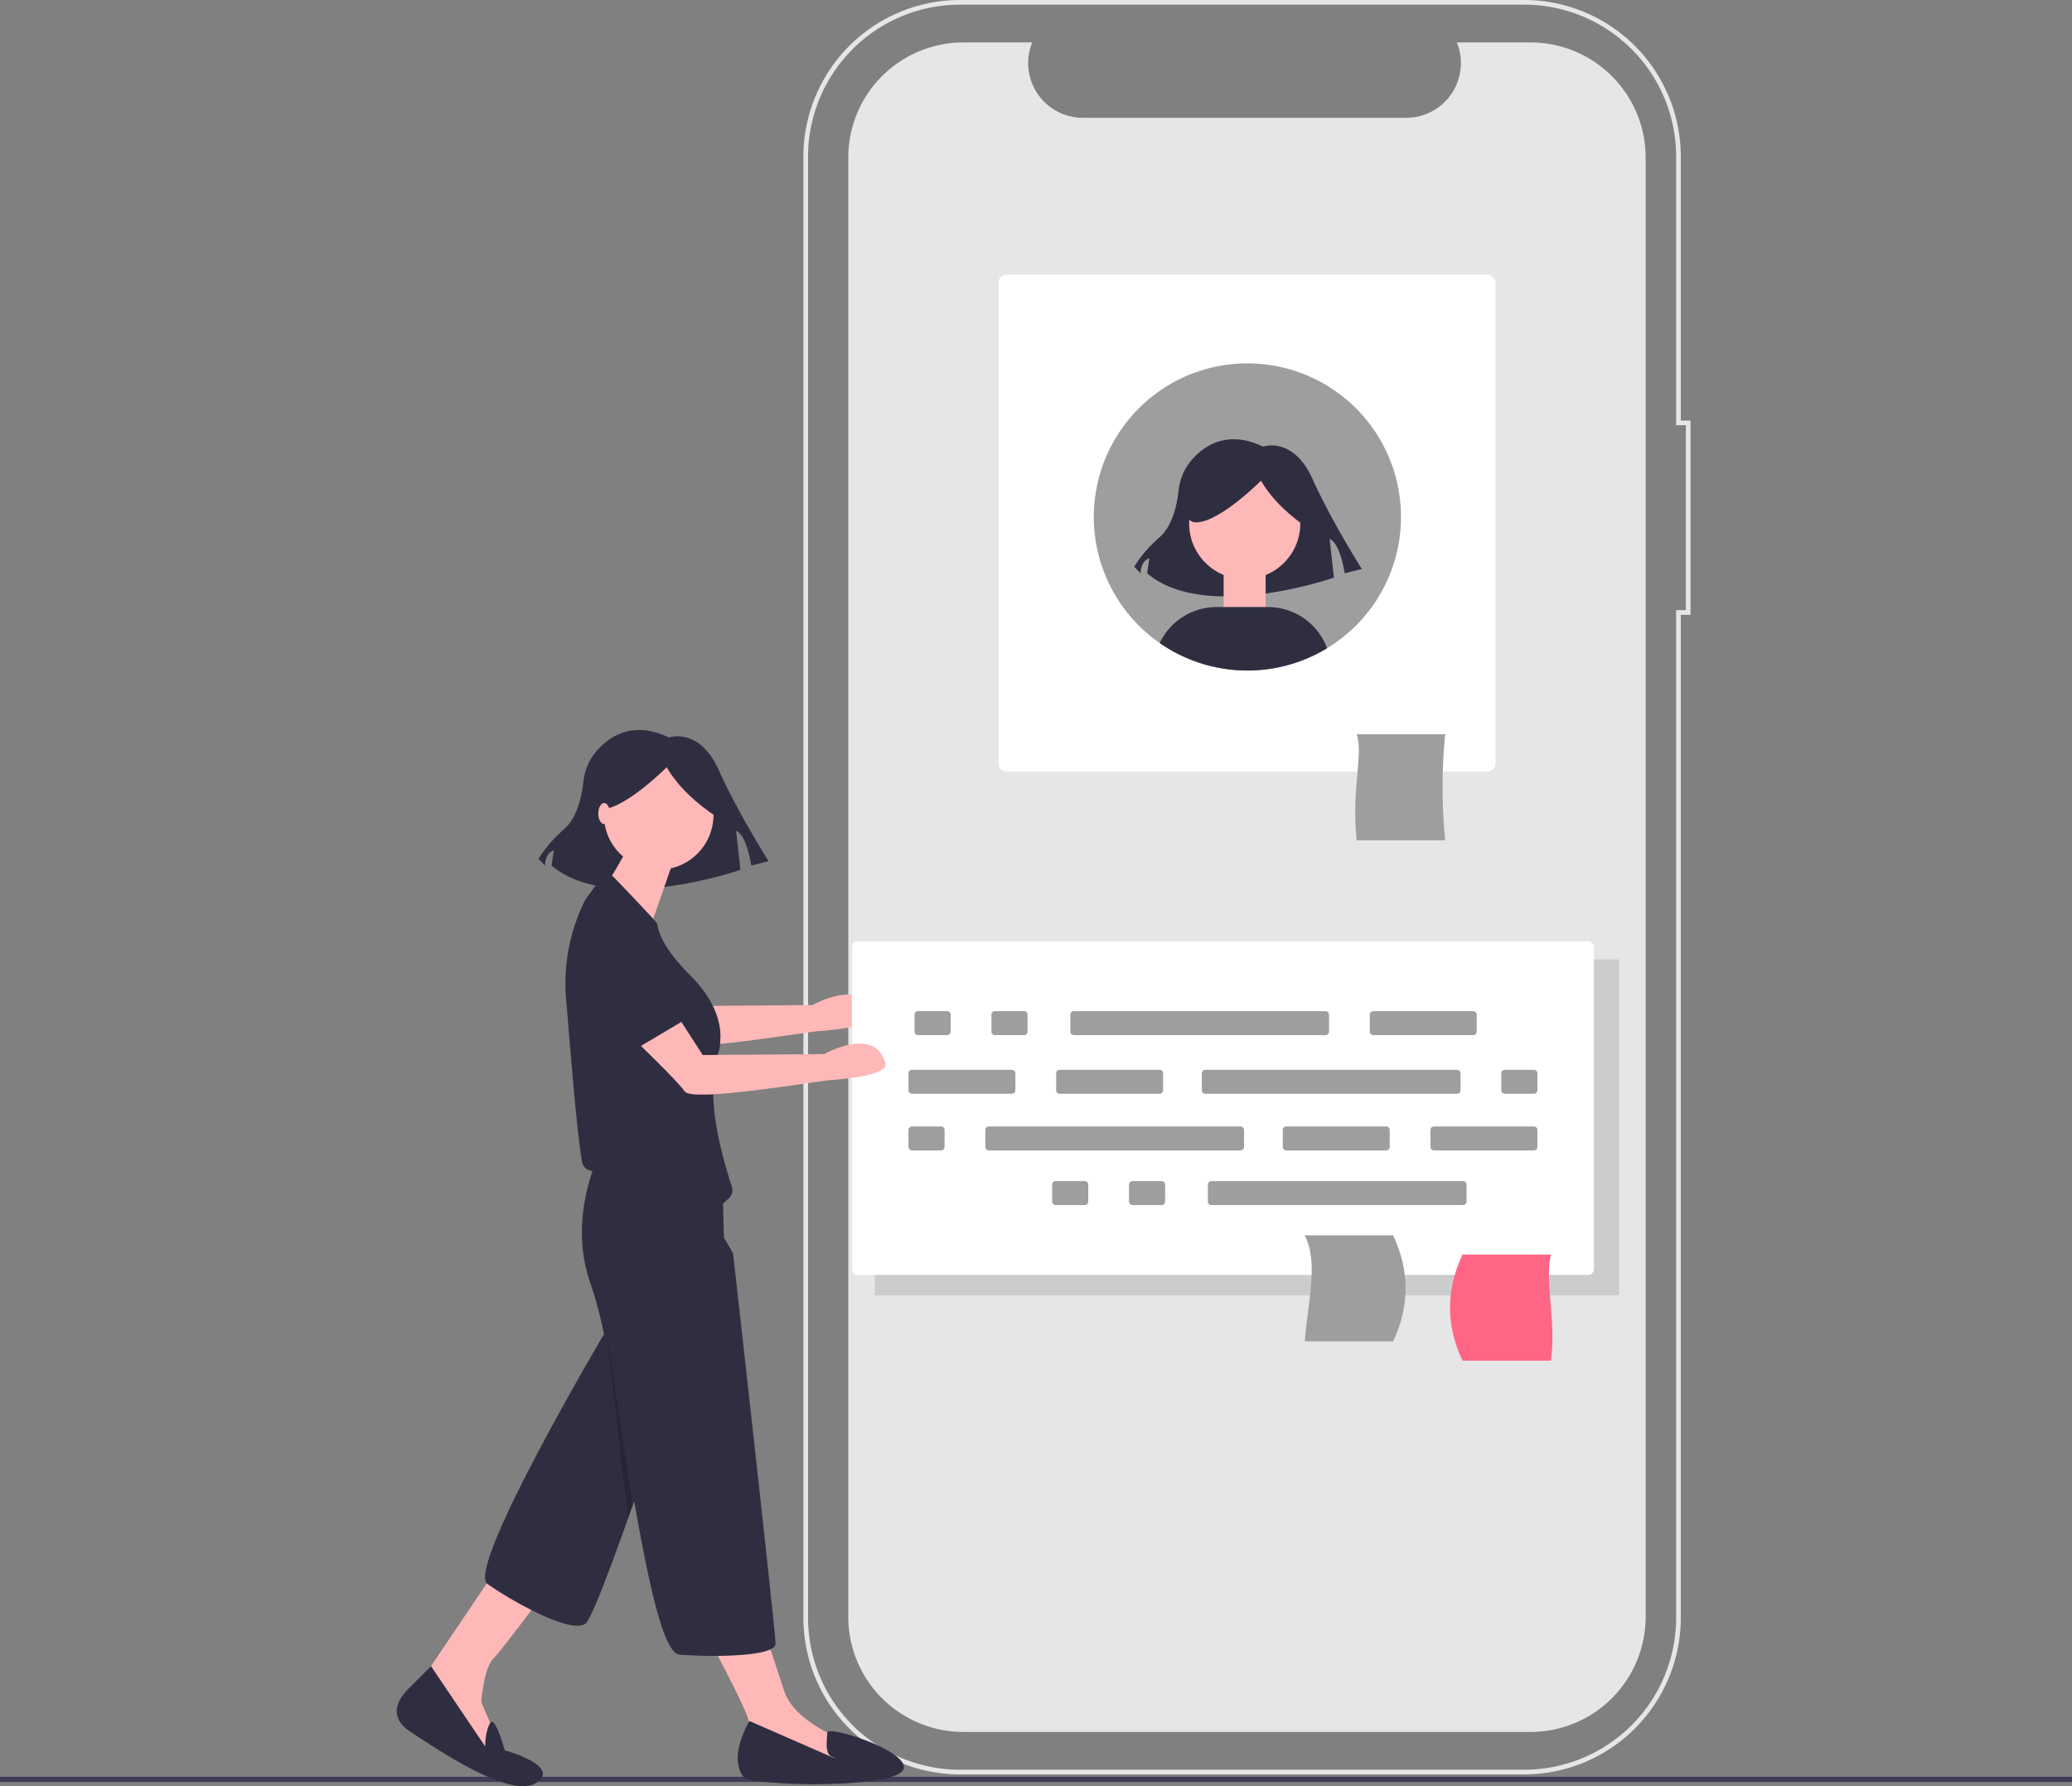 <svg id="bfec500d-0b80-48c2-bf1e-a3875eeeae28" data-name="Layer 1" xmlns="http://www.w3.org/2000/svg" width="888" height="765.554" viewBox="0 0 888 765.554"><rect x="0" y="0" width="888" height="765.554" fill="#808080" stroke="none"/><title>portfolio_feedback</title><path d="M811.933,85.414H780.36a23.444,23.444,0,0,1-21.706,32.298H620.086a23.444,23.444,0,0,1-21.706-32.298H568.89a49.345,49.345,0,0,0-49.345,49.345V760.168a49.345,49.345,0,0,0,49.345,49.345H811.933a49.345,49.345,0,0,0,49.345-49.345V134.759A49.345,49.345,0,0,0,811.933,85.414Z" transform="translate(-156 -67.223)" fill="#e6e6e6"/><path d="M809.267,827.704H567.389a67.153,67.153,0,0,1-67.077-67.077V134.3a67.153,67.153,0,0,1,67.077-67.077H809.267A67.152,67.152,0,0,1,876.343,134.3v113.167h4.168v83.266h-4.168v429.895A67.152,67.152,0,0,1,809.267,827.704ZM567.389,69.223a65.151,65.151,0,0,0-65.077,65.077V760.627a65.151,65.151,0,0,0,65.077,65.077H809.267a65.15,65.15,0,0,0,65.076-65.077v-431.895h4.168V249.467h-4.168V134.3a65.15,65.15,0,0,0-65.076-65.077Z" transform="translate(-156 -67.223)" fill="#e6e6e6"/><path d="M436.16,473.609l16.001,24.783,52.034-.415s21.874-12.353,26.273,3.935c1.506,5.578-21.391,7.088-23.547,7.218-5.39.327-59.15,9.654-62.469,4.878s-20.777-21.464-20.777-21.464Z" transform="translate(-156 -67.223)" fill="#ffb8b8"/><path d="M587.417,184.892a3.504,3.504,0,0,0-3.5,3.5v206a3.504,3.504,0,0,0,3.5,3.5h206a3.504,3.504,0,0,0,3.5-3.5v-206a3.504,3.504,0,0,0-3.5-3.5Z" transform="translate(-156 -67.223)" fill="#fff"/><path d="M775.353,427.376H737.46c-2.37-21.079,2.859-36.791,0-45.472h37.894A237.224,237.224,0,0,0,775.353,427.376Z" transform="translate(-156 -67.223)" fill="#9e9e9e"/><rect x="374.912" y="411.169" width="319" height="144" fill="#ccc"/><path d="M756.417,288.782a65.82,65.82,0,1,1-65.82-65.82A65.789,65.789,0,0,1,756.417,288.782Z" transform="translate(-156 -67.223)" fill="#9e9e9e"/><path d="M523.616,470.641a2.503,2.503,0,0,0-2.5,2.5v138a2.503,2.503,0,0,0,2.5,2.5h313a2.502,2.502,0,0,0,2.5-2.5v-138a2.503,2.503,0,0,0-2.5-2.5Z" transform="translate(-156 -67.223)" fill="#fff"/><path d="M744.548,500.586a1.502,1.502,0,0,0-1.5,1.5v7.272a1.502,1.502,0,0,0,1.5,1.5H787.372a1.502,1.502,0,0,0,1.5-1.5v-7.272a1.502,1.502,0,0,0-1.5-1.5Z" transform="translate(-156 -67.223)" fill="#9e9e9e"/><path d="M582.397,500.586a1.502,1.502,0,0,0-1.5,1.5v7.272a1.502,1.502,0,0,0,1.5,1.5H594.872a1.502,1.502,0,0,0,1.5-1.5v-7.272a1.502,1.502,0,0,0-1.5-1.5Z" transform="translate(-156 -67.223)" fill="#9e9e9e"/><path d="M549.447,500.586a1.502,1.502,0,0,0-1.5,1.5v7.272a1.502,1.502,0,0,0,1.5,1.5h12.475a1.502,1.502,0,0,0,1.5-1.5v-7.272a1.502,1.502,0,0,0-1.5-1.5Z" transform="translate(-156 -67.223)" fill="#9e9e9e"/><path d="M616.214,500.586a1.502,1.502,0,0,0-1.5,1.5v7.272a1.502,1.502,0,0,0,1.5,1.5H724.073a1.502,1.502,0,0,0,1.5-1.5v-7.272a1.502,1.502,0,0,0-1.5-1.5Z" transform="translate(-156 -67.223)" fill="#9e9e9e"/><path d="M641.361,573.423a1.502,1.502,0,0,0-1.5,1.5v7.273a1.502,1.502,0,0,0,1.5,1.5h12.476a1.502,1.502,0,0,0,1.5-1.5v-7.273a1.502,1.502,0,0,0-1.5-1.5Z" transform="translate(-156 -67.223)" fill="#9e9e9e"/><path d="M608.41,573.423a1.502,1.502,0,0,0-1.5,1.5v7.273a1.502,1.502,0,0,0,1.5,1.5h12.476a1.502,1.502,0,0,0,1.5-1.5v-7.273a1.502,1.502,0,0,0-1.5-1.5Z" transform="translate(-156 -67.223)" fill="#9e9e9e"/><path d="M675.178,573.423a1.502,1.502,0,0,0-1.5,1.5v7.273a1.502,1.502,0,0,0,1.5,1.5H783.036a1.502,1.502,0,0,0,1.5-1.5v-7.273a1.502,1.502,0,0,0-1.5-1.5Z" transform="translate(-156 -67.223)" fill="#9e9e9e"/><path d="M610.145,525.732a1.502,1.502,0,0,0-1.5,1.5v7.272a1.502,1.502,0,0,0,1.5,1.5h42.824a1.502,1.502,0,0,0,1.5-1.5v-7.272a1.502,1.502,0,0,0-1.5-1.5Z" transform="translate(-156 -67.223)" fill="#9e9e9e"/><path d="M546.845,525.732a1.502,1.502,0,0,0-1.5,1.5v7.272a1.502,1.502,0,0,0,1.5,1.5h42.824a1.502,1.502,0,0,0,1.5-1.5v-7.272a1.502,1.502,0,0,0-1.5-1.5Z" transform="translate(-156 -67.223)" fill="#9e9e9e"/><path d="M800.91,525.732a1.502,1.502,0,0,0-1.5,1.5v7.272a1.502,1.502,0,0,0,1.5,1.5h12.476a1.502,1.502,0,0,0,1.5-1.5v-7.272a1.502,1.502,0,0,0-1.5-1.5Z" transform="translate(-156 -67.223)" fill="#9e9e9e"/><path d="M672.577,525.732a1.502,1.502,0,0,0-1.5,1.5v7.272a1.502,1.502,0,0,0,1.5,1.5H780.435a1.502,1.502,0,0,0,1.5-1.5v-7.272a1.502,1.502,0,0,0-1.5-1.5Z" transform="translate(-156 -67.223)" fill="#9e9e9e"/><path d="M707.262,550.011a1.502,1.502,0,0,0-1.5,1.5v7.272a1.502,1.502,0,0,0,1.5,1.5h42.824a1.502,1.502,0,0,0,1.5-1.5V551.511a1.502,1.502,0,0,0-1.5-1.5Z" transform="translate(-156 -67.223)" fill="#9e9e9e"/><path d="M770.562,550.011a1.502,1.502,0,0,0-1.5,1.5v7.272a1.502,1.502,0,0,0,1.5,1.5h42.824a1.502,1.502,0,0,0,1.5-1.5V551.511a1.502,1.502,0,0,0-1.5-1.5Z" transform="translate(-156 -67.223)" fill="#9e9e9e"/><path d="M546.845,550.011a1.502,1.502,0,0,0-1.5,1.5v7.272a1.502,1.502,0,0,0,1.5,1.5h12.476a1.502,1.502,0,0,0,1.5-1.5V551.511a1.502,1.502,0,0,0-1.5-1.5Z" transform="translate(-156 -67.223)" fill="#9e9e9e"/><path d="M579.796,550.011a1.502,1.502,0,0,0-1.5,1.5v7.272a1.502,1.502,0,0,0,1.5,1.5H687.654a1.502,1.502,0,0,0,1.5-1.5V551.511a1.502,1.502,0,0,0-1.5-1.5Z" transform="translate(-156 -67.223)" fill="#9e9e9e"/><path d="M697.32,258.648s12.882-4.601,21.163,13.802,21.163,38.646,21.163,38.646l-7.361,1.84s-1.84-12.882-6.441-14.722l1.84,16.563s-55.209,19.323-80.053-1.84l.92-6.441s-3.681.92-3.681,6.441l-2.76-2.76s2.76-5.521,11.042-12.882c5.436-4.832,7.303-14.024,7.945-19.771a23.925,23.925,0,0,1,5.508-13.029C672.11,258.117,682.137,251.338,697.32,258.648Z" transform="translate(-156 -67.223)" fill="#2f2e41"/><circle cx="533.455" cy="224.374" r="23.819" fill="#ffb8b8"/><path d="M717.91,294.487c-9.171-6.028-16.595-12.971-21.506-21.23,0,0-16.831,16.984-27.117,17.833s-.935-20.381-.935-20.381l18.701-4.246,17.766,1.698,14.026,8.492Z" transform="translate(-156 -67.223)" fill="#2f2e41"/><rect x="524.417" y="243.169" width="18" height="18" fill="#ffb8b8"/><path d="M724.757,345.052a65.85,65.85,0,0,1-71.74-2.23,27.038,27.038,0,0,1,24.4-15.43h22A27.006,27.006,0,0,1,724.757,345.052Z" transform="translate(-156 -67.223)" fill="#2f2e41"/><rect y="761.497" width="888" height="2.241" fill="#3f3d56"/><path d="M782.79,650.402h37.894c2.37-17.488-2.859-33.814,0-45.472H782.79Q772.089,627.666,782.79,650.402Z" transform="translate(-156 -67.223)" fill="#ff6584"/><path d="M753.055,642.137H715.161c1.421-17.484,6.002-33.811,0-45.472h37.894Q763.756,619.401,753.055,642.137Z" transform="translate(-156 -67.223)" fill="#9e9e9e"/><path d="M442.631,383.296s13.022-4.651,21.393,13.952,21.393,39.066,21.393,39.066l-7.441,1.86s-1.86-13.022-6.511-14.882l1.86,16.743s-55.809,19.533-80.922-1.86l.93-6.511s-3.721.93-3.721,6.511l-2.79-2.79s2.79-5.581,11.162-13.022c5.495-4.884,7.383-14.176,8.032-19.985a24.185,24.185,0,0,1,5.568-13.17C417.147,382.759,427.283,375.906,442.631,383.296Z" transform="translate(-156 -67.223)" fill="#2f2e41"/><path d="M367.283,741.903l-32.431,48.087,30.194,30.194,3.914-7.828-6.71-15.656s1.118-14.538,5.032-18.452S388.531,750.85,388.531,750.85Z" transform="translate(-156 -67.223)" fill="#ffb8b8"/><path d="M408.661,586.458s-6.149,9.733,6.711,51.67c0,0-59.987,101.243-50.482,107.953s35.229,21.559,41.939,17.086,55.511-156.02,55.511-156.02Z" transform="translate(-156 -67.223)" fill="#2f2e41"/><path d="M340.723,781.324l-9.785,9.785c-5.032,5.032-8.387,12.301,1.118,18.452s42.496,29.076,53.679,21.807-13.42-13.979-13.42-13.979-4.068-15.084-6.228-11.736-2.16,10.058-2.16,10.058Z" transform="translate(-156 -67.223)" fill="#2f2e41"/><path d="M458.985,768.184s17.893,32.99,17.893,36.904-1.118,15.097-1.118,15.097l34.108,8.387,11.742-5.592-3.914-10.065s-21.248-7.269-25.721-21.248-9.506-28.517-9.506-28.517Z" transform="translate(-156 -67.223)" fill="#ffb8b8"/><circle cx="282.296" cy="349.252" r="23.485" fill="#ffb8b8"/><path d="M444.447,436.604l-11.212,32.216-24.574-10.968s16.775-25.721,16.775-29.076Z" transform="translate(-156 -67.223)" fill="#ffb8b8"/><path d="M447.802,551.231H418.166s-21.248,32.431-8.946,66.54a176.816,176.816,0,0,1,5.62,21.19c4.292,19.894,8.566,46.841,12.946,71.603,6.152,34.782,12.513,65.253,19.428,65.806,13.979,1.118,41.162.932,41.162-4.66s-18.208-167.359-18.208-167.359l-3.914-6.71L465.514,568.414a17.629,17.629,0,0,0-17.712-17.183Z" transform="translate(-156 -67.223)" fill="#2f2e41"/><path d="M477.157,804.808s-6.43,10.904-4.753,18.732,4.473,6.71,16.775,7.828,54.238,1.118,54.238-6.71-32.714-17.994-32.852-14.868-1.256,9.277,2.099,10.395.28.28.28.28Z" transform="translate(-156 -67.223)" fill="#2f2e41"/><path d="M420.387,566.815c4.373,0,13.778-11.232,18.7-6.31,3.58,3.58,6.618,7.019,9.298,10.053,7.693,8.709,14.419,16.691,19.093,10.964.706-.866-1.669,1.134.312-.214a4.792,4.792,0,0,0,1.931-5.2c-6.781-21.246-11.004-41.599-5.612-58.6a13.793,13.793,0,0,0,.567-4.16q.001-.309.029-.618c.285-3.137.214-14.374-12.661-27.248-11.766-11.766-14.024-18.997-14.321-22.259-.07-.76-19.037-20.439-19.037-20.439a4.769,4.769,0,0,0-5.711,1.603l-6.075,8.354a79.905,79.905,0,0,0-8.332,42.32c1.645,18.955,4.501,56.442,6.846,69.963a4.94,4.94,0,0,0,1.829,3.116,4.71,4.71,0,0,0,4.821.571A20.306,20.306,0,0,1,420.387,566.815Z" transform="translate(-156 -67.223)" fill="#2f2e41"/><polygon points="271.168 645.108 260.148 571.682 269.111 650.948 271.168 645.108" opacity="0.2"/><path d="M441.16,494.609l16.001,24.783,52.034-.415s21.874-12.353,26.273,3.935c1.506,5.578-21.391,7.088-23.547,7.218-5.39.327-59.15,9.654-62.469,4.878s-20.777-21.464-20.777-21.464Z" transform="translate(-156 -67.223)" fill="#ffb8b8"/><path d="M417.231,477.223s9.085-5.923,21.559,4.61,14.968,19.958,14.968,19.958l-29.382,17.463S395.672,488.69,417.231,477.223Z" transform="translate(-156 -67.223)" fill="#2f2e41"/><path d="M463.445,417.524c-9.271-6.093-16.776-13.112-21.74-21.461,0,0-17.014,17.168-27.411,18.027s-.945-20.602-.945-20.602l18.904-4.292,17.959,1.717,14.178,8.584Z" transform="translate(-156 -67.223)" fill="#2f2e41"/><ellipse cx="258.917" cy="348.669" rx="2.5" ry="4.5" fill="#ffb8b8"/></svg>